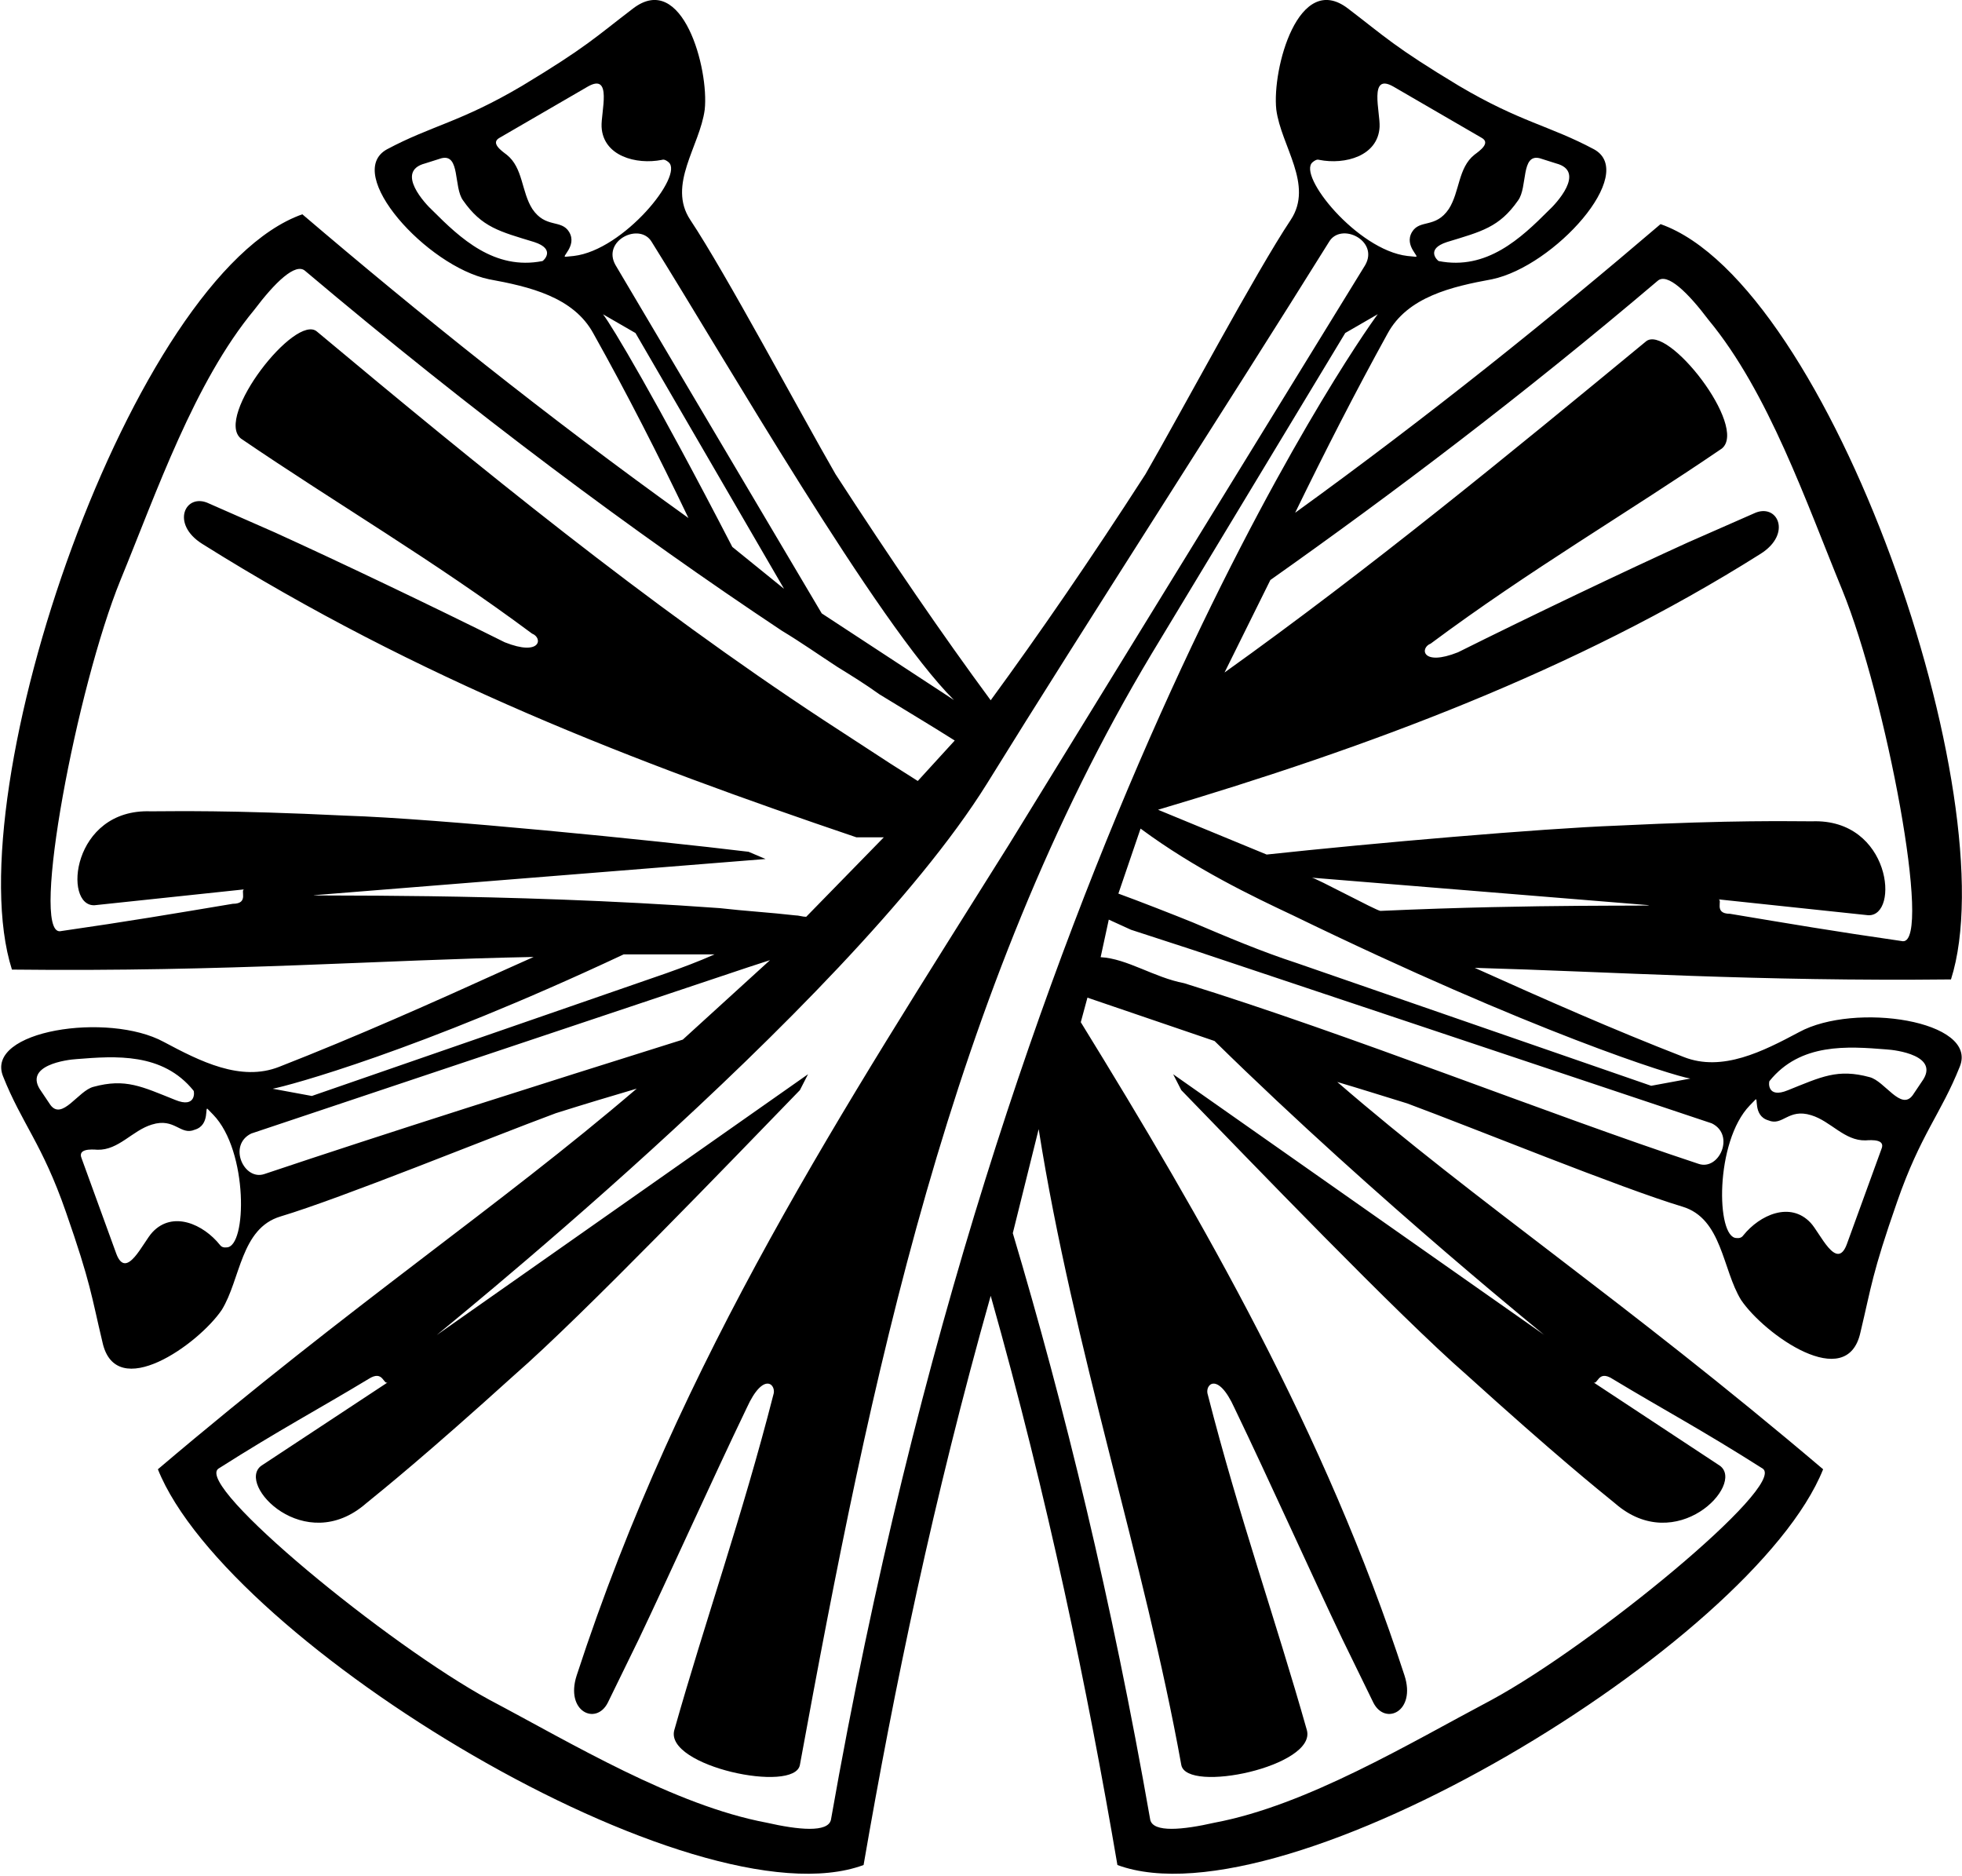 <?xml version="1.0" encoding="UTF-8"?>
<svg xmlns="http://www.w3.org/2000/svg" xmlns:xlink="http://www.w3.org/1999/xlink" width="543pt" height="519pt" viewBox="0 0 543 519" version="1.1">
<g id="surface1">
<path style=" stroke:none;fill-rule:nonzero;fill:rgb(0%,0%,0%);fill-opacity:1;" d="M 497.922 285.594 C 487.898 290.938 476.648 296.672 466.016 292.492 C 446.484 284.91 427.363 276.461 408.137 267.812 C 446.074 268.879 486.16 271.602 539.949 271.016 C 555.797 221.367 506.512 78.535 459.574 62.016 C 429.203 87.961 395.664 114.973 358.441 141.887 C 366.621 125.074 375.109 108.461 384.008 92.332 C 389.527 82.129 401.797 79.312 412.945 77.27 C 430.121 73.676 453.336 48.023 441.168 41.32 C 428.797 34.715 420.816 33.84 403.742 23.734 C 385.848 12.949 383.391 10.227 373.062 2.355 C 359.359 -8.137 352 19.07 353.227 30.34 C 354.555 40.445 363.656 51.133 357.215 60.852 C 347.5 75.426 326.945 114 317.027 131.199 C 301.688 155.004 287.477 175.602 274.184 193.773 C 260.785 175.602 246.676 155.004 231.234 131.199 C 221.316 114 200.762 75.426 191.047 60.852 C 184.605 51.133 193.703 40.445 195.035 30.34 C 196.262 19.07 188.898 -8.137 175.195 2.355 C 164.867 10.227 162.414 12.949 144.52 23.734 C 127.441 33.84 119.465 34.715 107.094 41.32 C 94.926 48.023 118.137 73.676 135.316 77.27 C 146.465 79.312 158.734 82.129 164.254 92.332 C 173.562 108.945 182.254 126.047 190.535 143.344 C 151.062 115.066 115.684 86.598 83.676 59.297 C 36.742 75.812 -12.547 218.645 3.305 268.297 C 63.121 268.977 105.969 265.574 147.688 264.801 C 145.336 265.867 142.883 266.938 140.531 268.004 C 119.566 277.527 98.605 286.855 77.234 295.211 C 66.598 299.391 55.352 293.656 45.332 288.312 C 29.992 279.957 -4.266 285.105 0.848 297.836 C 6.062 310.953 11.688 316.492 18.23 335.34 C 25.184 355.258 25.289 358.562 28.355 371.387 C 32.035 388.297 54.941 371.973 61.383 362.449 C 66.598 353.996 66.598 339.906 77.645 336.605 C 94.516 331.551 135.215 314.938 153.824 308.035 C 161.492 305.609 168.961 303.375 176.219 301.234 C 137.977 333.98 98.301 360.215 43.695 406.562 C 63.02 454.852 192.477 533.266 239.004 516.066 C 247.391 467.484 258.332 414.629 274.184 358.562 C 290.031 414.629 300.973 467.484 309.254 516.066 C 355.781 533.266 485.238 454.852 504.566 406.562 C 449.039 359.438 408.957 333.008 370.098 299.391 C 376.336 301.234 382.777 303.277 389.426 305.316 C 408.035 312.215 448.734 328.828 465.605 333.883 C 476.648 337.188 476.648 351.273 481.867 359.73 C 488.309 369.25 511.215 385.574 514.895 368.668 C 517.965 355.844 518.066 352.539 525.02 332.621 C 531.562 313.77 537.188 308.23 542.402 295.113 C 547.516 282.387 513.258 277.238 497.922 285.594 Z M 467.816 298.449 L 456.977 300.449 L 358.812 266.465 C 348.996 263.266 339.586 259.266 330.18 255.27 C 325.27 253.27 315.047 249.27 309.523 247.27 L 315.66 229.281 C 330.793 240.477 346.746 248.07 357.789 253.27 C 424.461 285.656 462.91 297.648 467.816 298.449 Z M 382.055 252.055 C 381.031 252.055 364.059 242.859 363.035 242.859 L 456.09 250.453 C 459.973 250.855 426.023 250.055 382.055 252.055 Z M 458.746 77.73 C 461.406 75.336 467.133 80.934 472.859 88.527 C 489.426 108.52 499.855 138.906 509.875 163.297 C 521.941 192.883 534.824 260.852 526.645 260.449 C 507.219 257.652 495.559 255.652 478.789 252.855 C 474.086 252.855 476.949 248.855 475.52 248.855 L 517.035 253.254 C 525.828 253.652 523.371 226.465 501.488 227.266 C 494.742 227.266 480.426 226.867 447.5 228.465 C 426.434 229.266 380.215 233.262 350.559 236.461 L 320.496 224.066 C 378.371 206.875 435.84 185.684 487.176 153.297 C 496.172 147.703 491.879 138.906 485.336 142.105 L 467.133 150.102 C 449.543 158.098 423.57 170.492 403.527 180.488 C 393.508 184.484 392.895 179.285 395.961 178.09 C 423.367 157.695 450.156 142.105 476.539 124.113 C 483.902 118.113 461.406 89.328 455.477 94.523 C 417.641 125.711 379.191 157.297 338.902 186.086 L 351.582 160.496 C 385.531 136.508 421.523 109.32 458.746 77.73 Z M 420.148 55.453 C 422.828 51.828 420.871 42.441 426.156 43.793 L 430.641 45.215 C 439.105 47.422 430.496 56.52 428.613 58.227 C 420.945 65.906 411.469 74.867 398.16 72.234 C 397.941 72.164 394.324 68.965 400.473 66.973 C 410.023 64.059 414.941 62.922 420.148 55.453 Z M 363.293 44.871 C 363.801 44.445 364.449 44.02 365.102 44.234 C 372.266 45.656 381.379 43.164 381.812 35.133 C 382.027 31.078 378.703 19.988 385.645 23.969 L 410.023 38.117 C 412.629 39.539 409.59 41.672 408.07 42.812 C 403.516 46.438 404.02 53.051 400.98 57.812 C 397.293 63.289 392.953 60.586 390.781 64.211 C 388.469 68.121 393.387 71.324 391.652 71.039 L 389.48 70.824 C 375.664 69.188 358.883 48.43 363.293 44.871 Z M 264.027 193.715 L 227.418 169.727 L 170.359 73.367 C 166.473 66.57 177.109 61.375 180.383 66.973 C 200.629 99.355 242.758 172.523 264.027 193.715 Z M 150.148 72.234 C 136.84 74.867 127.359 65.906 119.691 58.227 C 117.812 56.52 109.203 47.422 117.668 45.215 L 122.152 43.793 C 127.434 42.441 125.48 51.828 128.156 55.453 C 133.367 62.922 138.285 64.059 147.836 66.973 C 153.984 68.965 150.367 72.164 150.148 72.234 Z M 158.828 70.824 L 156.656 71.039 C 154.922 71.324 159.84 68.121 157.527 64.211 C 155.355 60.586 151.016 63.289 147.324 57.812 C 144.285 53.051 144.793 46.438 140.234 42.812 C 138.719 41.672 135.68 39.539 138.281 38.117 L 162.66 23.969 C 169.605 19.988 166.277 31.078 166.496 35.133 C 166.93 43.164 176.043 45.656 183.203 44.234 C 183.855 44.02 184.508 44.445 185.016 44.871 C 189.426 48.43 172.645 69.188 158.828 70.824 Z M 166.883 86.965 L 175.883 92.16 L 216.988 162.93 L 202.672 151.336 C 181.605 110.551 169.133 89.762 166.883 86.965 Z M 87.121 247.691 L 211.875 237.695 L 207.172 235.695 C 180.789 232.496 121.07 226.5 95.711 225.699 C 62.785 224.102 48.469 224.5 41.719 224.5 C 19.836 223.699 17.383 250.891 26.176 250.488 L 67.691 246.09 C 66.262 246.09 69.125 250.09 64.422 250.09 C 47.652 252.891 35.992 254.887 16.566 257.688 C 8.383 258.086 21.27 190.117 33.336 160.531 C 43.355 136.141 53.785 105.754 70.352 85.762 C 76.078 78.168 81.805 72.57 84.465 74.969 C 130.887 114.148 175.473 147.336 216.375 174.523 C 221.691 177.723 226.805 181.32 231.715 184.52 C 235.598 186.918 239.484 189.316 243.371 192.113 C 250.527 196.512 257.277 200.512 264.23 204.91 L 254.004 216.105 C 251.551 214.504 248.891 212.906 246.438 211.305 C 240.305 207.309 234.168 203.312 228.031 199.312 C 178.742 166.926 132.73 129.344 87.734 91.762 C 81.805 86.562 59.309 115.352 66.672 121.348 C 93.055 139.34 119.844 154.934 147.25 175.324 C 150.316 176.523 149.703 181.719 139.684 177.723 C 119.641 167.727 93.668 155.332 76.078 147.336 L 57.875 139.34 C 51.332 136.141 47.035 144.938 56.035 150.535 C 115.961 188.117 175.676 210.906 237.031 231.699 C 237.645 231.699 244.395 231.699 244.598 231.699 L 223.121 253.688 C 222.102 253.688 221.078 253.289 220.055 253.289 C 213.102 252.488 206.148 252.09 199.195 251.289 C 138.863 246.891 82.215 248.09 87.121 247.691 Z M 172.609 264.086 L 197.766 264.086 C 193.266 266.082 188.969 267.68 184.469 269.281 L 86.305 303.266 L 75.465 301.266 C 79.762 300.469 115.551 290.871 172.609 264.086 Z M 13.926 305.715 L 11.395 301.945 C 6.188 294.766 18.629 293.203 21.23 293.059 C 31.938 292.207 45.031 291.211 53.57 301.805 C 53.785 301.945 54.363 306.781 48.504 304.363 C 39.242 300.668 34.762 298.32 25.863 300.738 C 21.668 301.805 17.18 310.195 13.926 305.715 Z M 62.723 345.164 C 62.07 345.238 61.348 345.164 60.844 344.453 C 56.285 338.766 47.82 334.93 42.18 340.973 C 39.574 343.742 35.016 354.41 32.195 346.941 L 22.574 320.492 C 21.488 317.863 25.105 318.004 26.984 318.148 C 32.848 318.289 36.609 312.816 42.031 311.18 C 48.398 309.188 49.918 314.309 53.898 312.602 C 58.309 311.32 56.5 305.633 57.586 306.984 L 59.035 308.477 C 68.727 318.504 68.363 345.094 62.723 345.164 Z M 73.215 324.855 C 67.488 326.855 62.988 316.859 69.535 313.66 L 206.969 267.68 L 213.102 265.684 L 188.969 287.672 C 149.5 300.066 106.551 313.66 73.215 324.855 Z M 229.969 503.559 C 229.148 507.156 220.969 506.355 212.176 504.355 C 186.609 499.559 158.184 482.367 135.48 470.371 C 107.465 455.18 53.883 411.199 60.426 406.402 C 77.402 395.605 88.035 390.008 101.941 381.609 C 106.238 378.812 106.031 383.609 107.465 382.41 L 72.289 405.602 C 65.332 410.801 84.352 430.789 101.328 415.996 C 106.238 411.996 117.688 402.801 142.438 380.41 C 161.25 364.02 202.766 320.84 221.379 301.648 L 223.629 297.25 L 121.164 369.215 C 114.824 374.016 234.262 279.258 273.121 216.887 C 300.32 172.906 340.406 110.934 367.809 66.953 C 371.082 61.355 381.719 66.555 377.832 73.352 L 298.684 202.094 L 279.258 233.68 C 233.445 306.844 188.449 375.215 159.613 463.574 C 156.344 473.57 164.934 477.57 168.203 471.172 L 176.793 453.578 C 185.18 435.988 197.039 409.598 206.652 389.609 C 211.355 379.211 215.039 383.211 214.016 386.008 C 205.426 419.594 195.199 448.383 186.609 478.77 C 183.953 488.766 219.945 496.359 221.379 488.363 C 240.809 382.41 262.895 274.059 318.727 180.902 L 372.309 92.141 L 381.309 86.941 C 375.582 94.539 277.008 235.676 229.969 503.559 Z M 427.141 369.215 L 324.68 297.25 L 326.93 301.648 C 345.539 320.84 387.059 364.02 405.871 380.41 C 430.617 402.801 442.07 411.996 446.98 415.996 C 463.953 430.789 482.977 410.801 476.02 405.602 L 440.844 382.41 C 442.273 383.609 442.07 378.812 446.367 381.609 C 460.273 390.008 470.906 395.605 487.883 406.402 C 494.426 411.199 440.844 455.18 412.824 470.371 C 390.125 482.367 361.695 499.559 336.133 504.355 C 327.34 506.355 319.156 507.156 318.34 503.559 C 307.703 442.785 294.617 389.207 280.301 341.23 L 287.461 312.441 C 297.07 373.215 316.703 431.59 326.93 488.363 C 328.363 496.359 364.355 488.766 361.695 478.77 C 353.105 448.383 342.883 419.594 334.293 386.008 C 333.27 383.211 336.953 379.211 341.652 389.609 C 351.27 409.598 363.129 435.988 371.516 453.578 L 380.105 471.172 C 383.375 477.57 391.965 473.57 388.691 463.574 C 366.809 396.406 332.859 337.633 299.117 282.855 L 300.957 276.059 L 336.133 288.055 C 381.738 332.836 431.23 372.414 427.141 369.215 Z M 470.066 322.039 C 427.73 308.043 374.148 286.453 327.727 272.062 C 319.34 270.461 311.977 265.262 304.613 264.863 L 306.863 254.469 L 313 257.27 L 330.18 262.863 L 473.75 310.844 C 480.293 314.043 475.793 324.035 470.066 322.039 Z M 520.723 317.902 L 511.102 344.352 C 508.281 351.816 503.723 341.152 501.117 338.379 C 495.477 332.336 487.012 336.176 482.453 341.863 C 481.949 342.574 481.227 342.645 480.574 342.574 C 474.934 342.504 474.57 315.91 484.262 305.887 L 485.711 304.395 C 486.797 303.039 484.988 308.73 489.398 310.012 C 493.379 311.715 494.898 306.598 501.266 308.59 C 506.688 310.223 510.449 315.699 516.309 315.555 C 518.191 315.414 521.809 315.27 520.723 317.902 Z M 531.902 299.27 L 529.371 303.035 C 526.117 307.516 521.629 299.129 517.434 298.059 C 508.535 295.641 504.051 297.988 494.793 301.688 C 488.934 304.105 489.512 299.27 489.727 299.129 C 498.266 288.531 511.359 289.527 522.062 290.383 C 524.668 290.523 537.109 292.09 531.902 299.27 "/>
</g>
</svg>
